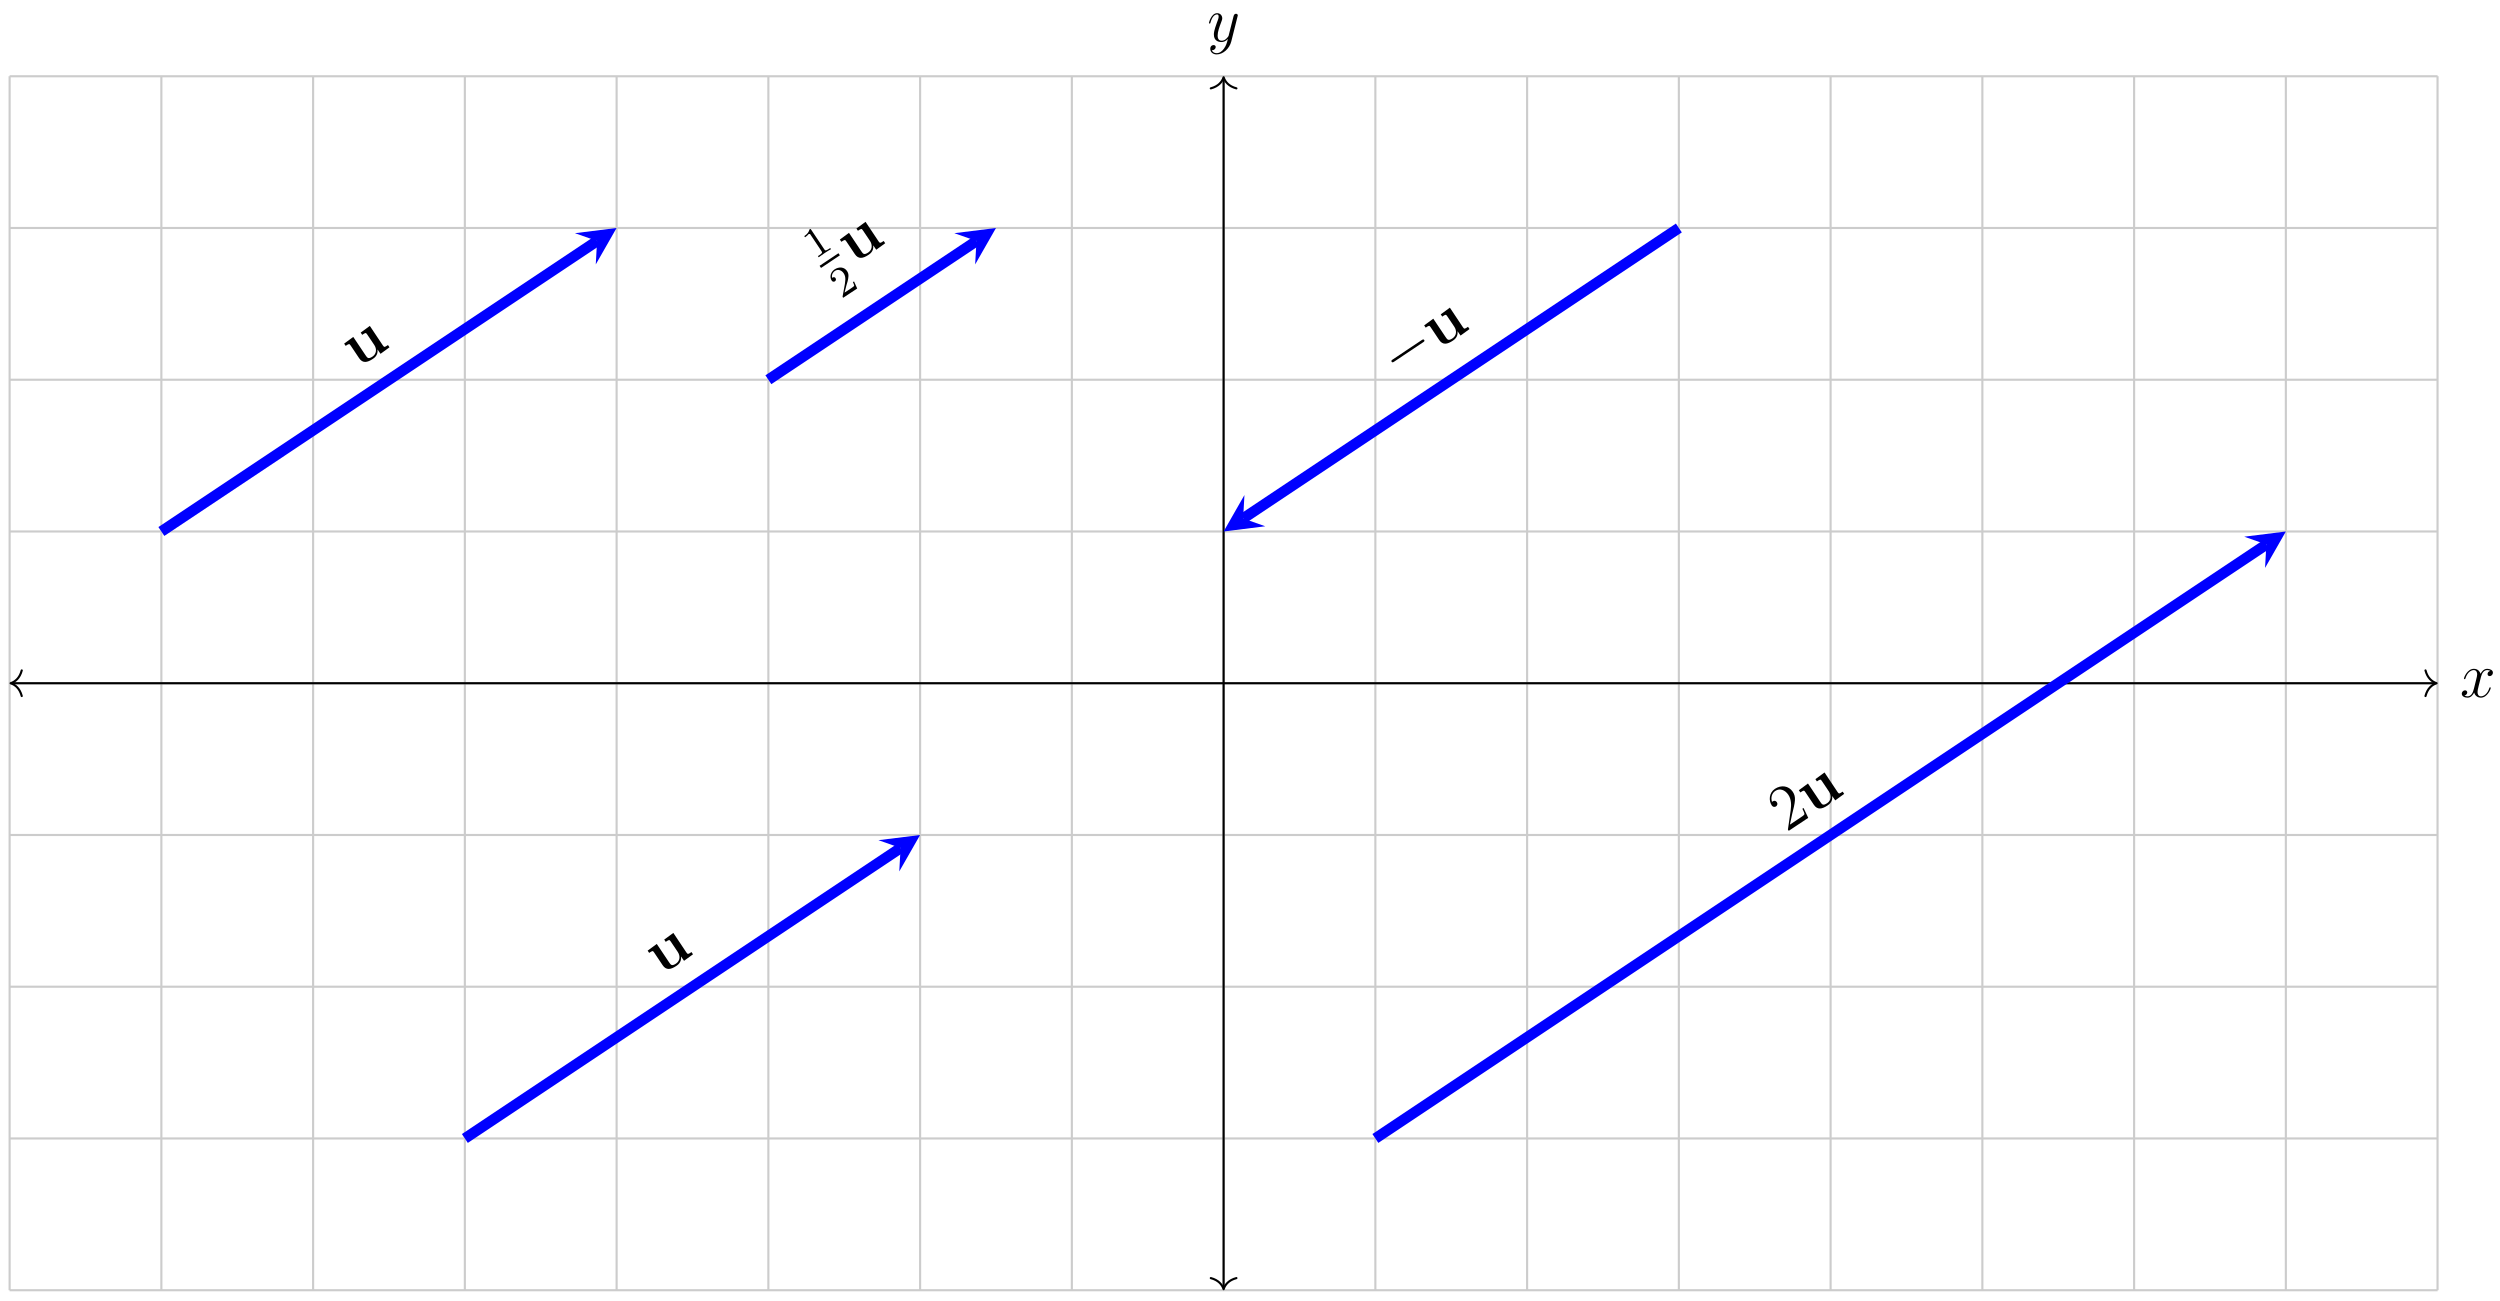 <?xml version="1.0" encoding="UTF-8"?>
<svg xmlns="http://www.w3.org/2000/svg" xmlns:xlink="http://www.w3.org/1999/xlink" width="467pt" height="243pt" viewBox="0 0 467 243" version="1.1">
<defs>
<g>
<symbol overflow="visible" id="glyph0-0">
<path style="stroke:none;" d=""/>
</symbol>
<symbol overflow="visible" id="glyph0-1">
<path style="stroke:none;" d="M 5.672 -4.875 C 5.281 -4.812 5.141 -4.516 5.141 -4.297 C 5.141 -4 5.359 -3.906 5.531 -3.906 C 5.891 -3.906 6.141 -4.219 6.141 -4.547 C 6.141 -5.047 5.562 -5.266 5.062 -5.266 C 4.344 -5.266 3.938 -4.547 3.828 -4.328 C 3.547 -5.219 2.812 -5.266 2.594 -5.266 C 1.375 -5.266 0.734 -3.703 0.734 -3.438 C 0.734 -3.391 0.781 -3.328 0.859 -3.328 C 0.953 -3.328 0.984 -3.406 1 -3.453 C 1.406 -4.781 2.219 -5.031 2.562 -5.031 C 3.094 -5.031 3.203 -4.531 3.203 -4.25 C 3.203 -3.984 3.125 -3.703 2.984 -3.125 L 2.578 -1.5 C 2.406 -0.781 2.062 -0.125 1.422 -0.125 C 1.359 -0.125 1.062 -0.125 0.812 -0.281 C 1.25 -0.359 1.344 -0.719 1.344 -0.859 C 1.344 -1.094 1.156 -1.25 0.938 -1.25 C 0.641 -1.25 0.328 -0.984 0.328 -0.609 C 0.328 -0.109 0.891 0.125 1.406 0.125 C 1.984 0.125 2.391 -0.328 2.641 -0.828 C 2.828 -0.125 3.438 0.125 3.875 0.125 C 5.094 0.125 5.734 -1.453 5.734 -1.703 C 5.734 -1.766 5.688 -1.812 5.625 -1.812 C 5.516 -1.812 5.5 -1.75 5.469 -1.656 C 5.141 -0.609 4.453 -0.125 3.906 -0.125 C 3.484 -0.125 3.266 -0.438 3.266 -0.922 C 3.266 -1.188 3.312 -1.375 3.5 -2.156 L 3.922 -3.797 C 4.094 -4.5 4.5 -5.031 5.062 -5.031 C 5.078 -5.031 5.422 -5.031 5.672 -4.875 Z M 5.672 -4.875 "/>
</symbol>
<symbol overflow="visible" id="glyph0-2">
<path style="stroke:none;" d="M 3.141 1.344 C 2.828 1.797 2.359 2.203 1.766 2.203 C 1.625 2.203 1.047 2.172 0.875 1.625 C 0.906 1.641 0.969 1.641 0.984 1.641 C 1.344 1.641 1.594 1.328 1.594 1.047 C 1.594 0.781 1.359 0.688 1.188 0.688 C 0.984 0.688 0.578 0.828 0.578 1.406 C 0.578 2.016 1.094 2.438 1.766 2.438 C 2.969 2.438 4.172 1.344 4.5 0.016 L 5.672 -4.656 C 5.688 -4.703 5.719 -4.781 5.719 -4.859 C 5.719 -5.031 5.562 -5.156 5.391 -5.156 C 5.281 -5.156 5.031 -5.109 4.938 -4.75 L 4.047 -1.234 C 4 -1.016 4 -0.984 3.891 -0.859 C 3.656 -0.531 3.266 -0.125 2.688 -0.125 C 2.016 -0.125 1.953 -0.781 1.953 -1.094 C 1.953 -1.781 2.281 -2.703 2.609 -3.562 C 2.734 -3.906 2.812 -4.078 2.812 -4.312 C 2.812 -4.812 2.453 -5.266 1.859 -5.266 C 0.766 -5.266 0.328 -3.531 0.328 -3.438 C 0.328 -3.391 0.375 -3.328 0.453 -3.328 C 0.562 -3.328 0.578 -3.375 0.625 -3.547 C 0.906 -4.547 1.359 -5.031 1.828 -5.031 C 1.938 -5.031 2.141 -5.031 2.141 -4.641 C 2.141 -4.328 2.016 -3.984 1.828 -3.531 C 1.25 -1.953 1.25 -1.562 1.25 -1.281 C 1.25 -0.141 2.062 0.125 2.656 0.125 C 3 0.125 3.438 0.016 3.844 -0.438 L 3.859 -0.422 C 3.688 0.281 3.562 0.75 3.141 1.344 Z M 3.141 1.344 "/>
</symbol>
<symbol overflow="visible" id="glyph1-0">
<path style="stroke:none;" d=""/>
</symbol>
<symbol overflow="visible" id="glyph1-1">
<path style="stroke:none;" d="M 0.594 -6.734 L 0.875 -6.312 C 1.484 -6.719 1.562 -6.766 1.812 -6.375 L 3.125 -4.422 C 3.625 -3.672 3.562 -2.766 2.797 -2.25 C 2.031 -1.75 1.844 -1.969 1.484 -2.516 L -0.797 -5.922 L -2.5 -4.672 L -2.219 -4.25 C -1.594 -4.656 -1.531 -4.703 -1.281 -4.312 L 0.297 -1.953 C 0.953 -0.969 1.812 -1.109 2.875 -1.828 C 3.109 -1.984 3.859 -2.484 3.734 -3.562 L 3.75 -3.562 L 4.297 -2.766 L 5.969 -3.984 L 5.688 -4.406 C 5.078 -4 5 -3.938 4.734 -4.328 L 2.297 -7.984 Z M 0.594 -6.734 "/>
</symbol>
<symbol overflow="visible" id="glyph2-0">
<path style="stroke:none;" d=""/>
</symbol>
<symbol overflow="visible" id="glyph2-1">
<path style="stroke:none;" d="M 5.016 -6.656 C 5.188 -6.766 5.375 -6.891 5.25 -7.094 C 5.109 -7.297 4.922 -7.172 4.75 -7.062 L -0.625 -3.469 C -0.797 -3.359 -0.984 -3.234 -0.844 -3.031 C -0.719 -2.828 -0.531 -2.953 -0.359 -3.062 Z M 5.016 -6.656 "/>
</symbol>
<symbol overflow="visible" id="glyph3-0">
<path style="stroke:none;" d=""/>
</symbol>
<symbol overflow="visible" id="glyph3-1">
<path style="stroke:none;" d="M 3.25 -4.594 L 3.031 -4.453 C 3.125 -4.266 3.422 -3.656 3.422 -3.438 C 3.406 -3.281 2.844 -2.906 2.547 -2.719 L 0.703 -1.484 C 0.812 -1.906 1 -2.953 1.094 -3.344 C 1.703 -5.75 1.891 -6.641 1.234 -7.625 C 0.469 -8.766 -0.938 -8.938 -2.094 -8.172 C -3.234 -7.406 -3.266 -5.953 -2.703 -5.094 C -2.359 -4.594 -1.922 -4.875 -1.891 -4.891 C -1.672 -5.047 -1.531 -5.359 -1.734 -5.672 C -1.922 -5.953 -2.234 -6.031 -2.516 -5.828 C -2.594 -5.781 -2.625 -5.766 -2.641 -5.734 C -2.906 -6.531 -2.672 -7.359 -2.031 -7.781 C -1.188 -8.344 -0.203 -7.969 0.406 -7.062 C 0.969 -6.219 0.984 -5.172 0.844 -4.156 L 0.328 -0.562 L 0.484 -0.328 L 4.125 -2.75 Z M 3.25 -4.594 "/>
</symbol>
<symbol overflow="visible" id="glyph4-0">
<path style="stroke:none;" d=""/>
</symbol>
<symbol overflow="visible" id="glyph4-1">
<path style="stroke:none;" d="M -0.734 -5.609 C -0.859 -5.797 -0.875 -5.781 -1.047 -5.656 C -1.156 -5.219 -1.391 -4.828 -2.016 -4.406 L -1.875 -4.188 C -1.703 -4.312 -1.344 -4.547 -1.062 -4.984 L 1.203 -1.594 C 1.359 -1.344 1.391 -1.234 0.766 -0.828 L 0.531 -0.672 L 0.672 -0.453 C 0.938 -0.656 1.5 -1.047 1.797 -1.25 C 2.109 -1.438 2.672 -1.828 2.969 -1.969 L 2.828 -2.188 L 2.594 -2.031 C 1.969 -1.625 1.875 -1.688 1.719 -1.938 Z M -0.734 -5.609 "/>
</symbol>
<symbol overflow="visible" id="glyph4-2">
<path style="stroke:none;" d="M 0.969 -2.609 C 1 -2.766 1.125 -3.172 1.188 -3.344 C 1.328 -3.984 1.484 -4.625 1.078 -5.219 C 0.562 -6.016 -0.438 -6.078 -1.266 -5.531 C -2.062 -4.984 -2.203 -4.047 -1.797 -3.453 C -1.578 -3.125 -1.281 -3.25 -1.188 -3.312 C -1.047 -3.406 -0.906 -3.641 -1.078 -3.906 C -1.312 -4.234 -1.641 -4.016 -1.719 -3.953 C -1.859 -4.594 -1.516 -5.031 -1.203 -5.25 C -0.594 -5.656 0.094 -5.359 0.453 -4.797 C 0.922 -4.109 0.766 -3.281 0.516 -1.969 L 0.25 -0.531 C 0.219 -0.422 0.234 -0.406 0.344 -0.234 L 2.969 -1.969 L 2.375 -3.297 L 2.172 -3.156 C 2.234 -3 2.406 -2.656 2.406 -2.469 C 2.406 -2.391 1.906 -2.062 1.797 -1.984 L 0.609 -1.203 Z M 0.969 -2.609 "/>
</symbol>
</g>
</defs>
<g id="surface1">
<path style="fill:none;stroke-width:0.399;stroke-linecap:butt;stroke-linejoin:miter;stroke:rgb(79.999%,79.999%,79.999%);stroke-opacity:1;stroke-miterlimit:10;" d="M -226.775 -113.386 L 226.774 -113.386 M -226.775 -85.039 L 226.774 -85.039 M -226.775 -56.692 L 226.774 -56.692 M -226.775 -28.349 L 226.774 -28.349 M -226.775 -0.002 L 226.774 -0.002 M -226.775 28.345 L 226.774 28.345 M -226.775 56.693 L 226.774 56.693 M -226.775 85.04 L 226.774 85.04 M -226.775 113.379 L 226.774 113.379 M -226.775 -113.386 L -226.775 113.387 M -198.428 -113.386 L -198.428 113.387 M -170.081 -113.386 L -170.081 113.387 M -141.734 -113.386 L -141.734 113.387 M -113.387 -113.386 L -113.387 113.387 M -85.04 -113.386 L -85.04 113.387 M -56.694 -113.386 L -56.694 113.387 M -28.347 -113.386 L -28.347 113.387 M -0 -113.386 L -0 113.387 M 28.347 -113.386 L 28.347 113.387 M 56.694 -113.386 L 56.694 113.387 M 85.04 -113.386 L 85.04 113.387 M 113.387 -113.386 L 113.387 113.387 M 141.734 -113.386 L 141.734 113.387 M 170.081 -113.386 L 170.081 113.387 M 198.428 -113.386 L 198.428 113.387 M 226.763 -113.386 L 226.763 113.387 " transform="matrix(1,0,0,-1,228.57,127.627)"/>
<path style="fill:none;stroke-width:0.399;stroke-linecap:butt;stroke-linejoin:miter;stroke:rgb(0%,0%,0%);stroke-opacity:1;stroke-miterlimit:10;" d="M -226.376 -0.002 L 226.376 -0.002 " transform="matrix(1,0,0,-1,228.57,127.627)"/>
<path style="fill:none;stroke-width:0.399;stroke-linecap:round;stroke-linejoin:round;stroke:rgb(0%,0%,0%);stroke-opacity:1;stroke-miterlimit:10;" d="M -2.074 2.392 C -1.695 0.955 -0.851 0.279 0 0.002 C -0.851 -0.28 -1.695 -0.955 -2.074 -2.393 " transform="matrix(-1,0,0,1,1.988,127.627)"/>
<path style="fill:none;stroke-width:0.399;stroke-linecap:round;stroke-linejoin:round;stroke:rgb(0%,0%,0%);stroke-opacity:1;stroke-miterlimit:10;" d="M -2.07 2.393 C -1.695 0.955 -0.852 0.28 -0 -0.002 C -0.852 -0.279 -1.695 -0.955 -2.07 -2.392 " transform="matrix(1,0,0,-1,455.152,127.627)"/>
<g style="fill:rgb(0%,0%,0%);fill-opacity:1;">
  <use xlink:href="#glyph0-1" x="459.535" y="130.201"/>
</g>
<path style="fill:none;stroke-width:0.399;stroke-linecap:butt;stroke-linejoin:miter;stroke:rgb(0%,0%,0%);stroke-opacity:1;stroke-miterlimit:10;" d="M -0 -112.988 L -0 112.988 " transform="matrix(1,0,0,-1,228.57,127.627)"/>
<path style="fill:none;stroke-width:0.399;stroke-linecap:round;stroke-linejoin:round;stroke:rgb(0%,0%,0%);stroke-opacity:1;stroke-miterlimit:10;" d="M -2.071 2.39 C -1.692 0.957 -0.849 0.277 -0.001 -0 C -0.849 -0.277 -1.692 -0.957 -2.071 -2.391 " transform="matrix(0,1,1,0,228.57,240.818)"/>
<path style="fill:none;stroke-width:0.399;stroke-linecap:round;stroke-linejoin:round;stroke:rgb(0%,0%,0%);stroke-opacity:1;stroke-miterlimit:10;" d="M -2.071 2.391 C -1.692 0.957 -0.848 0.277 -0 0 C -0.848 -0.277 -1.692 -0.957 -2.071 -2.39 " transform="matrix(0,-1,-1,0,228.57,14.437)"/>
<g style="fill:rgb(0%,0%,0%);fill-opacity:1;">
  <use xlink:href="#glyph0-2" x="225.502" y="7.729"/>
</g>
<path style="fill:none;stroke-width:1.993;stroke-linecap:butt;stroke-linejoin:miter;stroke:rgb(0%,0%,100%);stroke-opacity:1;stroke-miterlimit:10;" d="M -141.734 -85.039 L -60.342 -30.778 " transform="matrix(1,0,0,-1,228.57,127.627)"/>
<path style=" stroke:none;fill-rule:nonzero;fill:rgb(0%,0%,100%);fill-opacity:1;" d="M 171.875 155.977 L 164.094 156.945 L 168.227 158.406 L 167.984 162.781 "/>
<g style="fill:rgb(0%,0%,0%);fill-opacity:1;">
  <use xlink:href="#glyph1-1" x="123.482" y="182.25"/>
</g>
<path style="fill:none;stroke-width:1.993;stroke-linecap:butt;stroke-linejoin:miter;stroke:rgb(0%,0%,100%);stroke-opacity:1;stroke-miterlimit:10;" d="M -198.428 28.345 L -117.036 82.61 " transform="matrix(1,0,0,-1,228.57,127.627)"/>
<path style=" stroke:none;fill-rule:nonzero;fill:rgb(0%,0%,100%);fill-opacity:1;" d="M 115.18 42.586 L 107.398 43.559 L 111.531 45.016 L 111.289 49.395 "/>
<g style="fill:rgb(0%,0%,0%);fill-opacity:1;">
  <use xlink:href="#glyph1-1" x="66.787" y="68.86"/>
</g>
<path style="fill:none;stroke-width:1.993;stroke-linecap:butt;stroke-linejoin:miter;stroke:rgb(0%,0%,100%);stroke-opacity:1;stroke-miterlimit:10;" d="M 85.04 85.04 L 3.648 30.779 " transform="matrix(1,0,0,-1,228.57,127.627)"/>
<path style=" stroke:none;fill-rule:nonzero;fill:rgb(0%,0%,100%);fill-opacity:1;" d="M 228.57 99.281 L 236.352 98.309 L 232.219 96.848 L 232.461 92.473 "/>
<g style="fill:rgb(0%,0%,0%);fill-opacity:1;">
  <use xlink:href="#glyph2-1" x="260.799" y="70.61"/>
</g>
<g style="fill:rgb(0%,0%,0%);fill-opacity:1;">
  <use xlink:href="#glyph1-1" x="268.536" y="65.452"/>
</g>
<path style="fill:none;stroke-width:1.993;stroke-linecap:butt;stroke-linejoin:miter;stroke:rgb(0%,0%,100%);stroke-opacity:1;stroke-miterlimit:10;" d="M 28.347 -85.039 L 194.779 25.916 " transform="matrix(1,0,0,-1,228.57,127.627)"/>
<path style=" stroke:none;fill-rule:nonzero;fill:rgb(0%,0%,100%);fill-opacity:1;" d="M 427.004 99.281 L 419.223 100.254 L 423.355 101.711 L 423.113 106.09 "/>
<g style="fill:rgb(0%,0%,0%);fill-opacity:1;">
  <use xlink:href="#glyph3-1" x="333.654" y="155.526"/>
</g>
<g style="fill:rgb(0%,0%,0%);fill-opacity:1;">
  <use xlink:href="#glyph1-1" x="338.524" y="152.28"/>
</g>
<path style="fill:none;stroke-width:1.993;stroke-linecap:butt;stroke-linejoin:miter;stroke:rgb(0%,0%,100%);stroke-opacity:1;stroke-miterlimit:10;" d="M -85.04 56.693 L -46.167 82.61 " transform="matrix(1,0,0,-1,228.57,127.627)"/>
<path style=" stroke:none;fill-rule:nonzero;fill:rgb(0%,0%,100%);fill-opacity:1;" d="M 186.051 42.586 L 178.27 43.559 L 182.402 45.016 L 182.16 49.395 "/>
<g style="fill:rgb(0%,0%,0%);fill-opacity:1;">
  <use xlink:href="#glyph4-1" x="152.258" y="48.514"/>
</g>
<path style="fill:none;stroke-width:0.478;stroke-linecap:butt;stroke-linejoin:miter;stroke:rgb(0%,0%,0%);stroke-opacity:1;stroke-miterlimit:10;" d="M 280.758 -111.642 L 284.994 -111.64 " transform="matrix(0.832,-0.555,-0.555,-0.832,-142.319,112.786)"/>
<g style="fill:rgb(0%,0%,0%);fill-opacity:1;">
  <use xlink:href="#glyph4-2" x="157.156" y="55.861"/>
</g>
<g style="fill:rgb(0%,0%,0%);fill-opacity:1;">
  <use xlink:href="#glyph1-1" x="159.386" y="49.419"/>
</g>
</g>
</svg>
